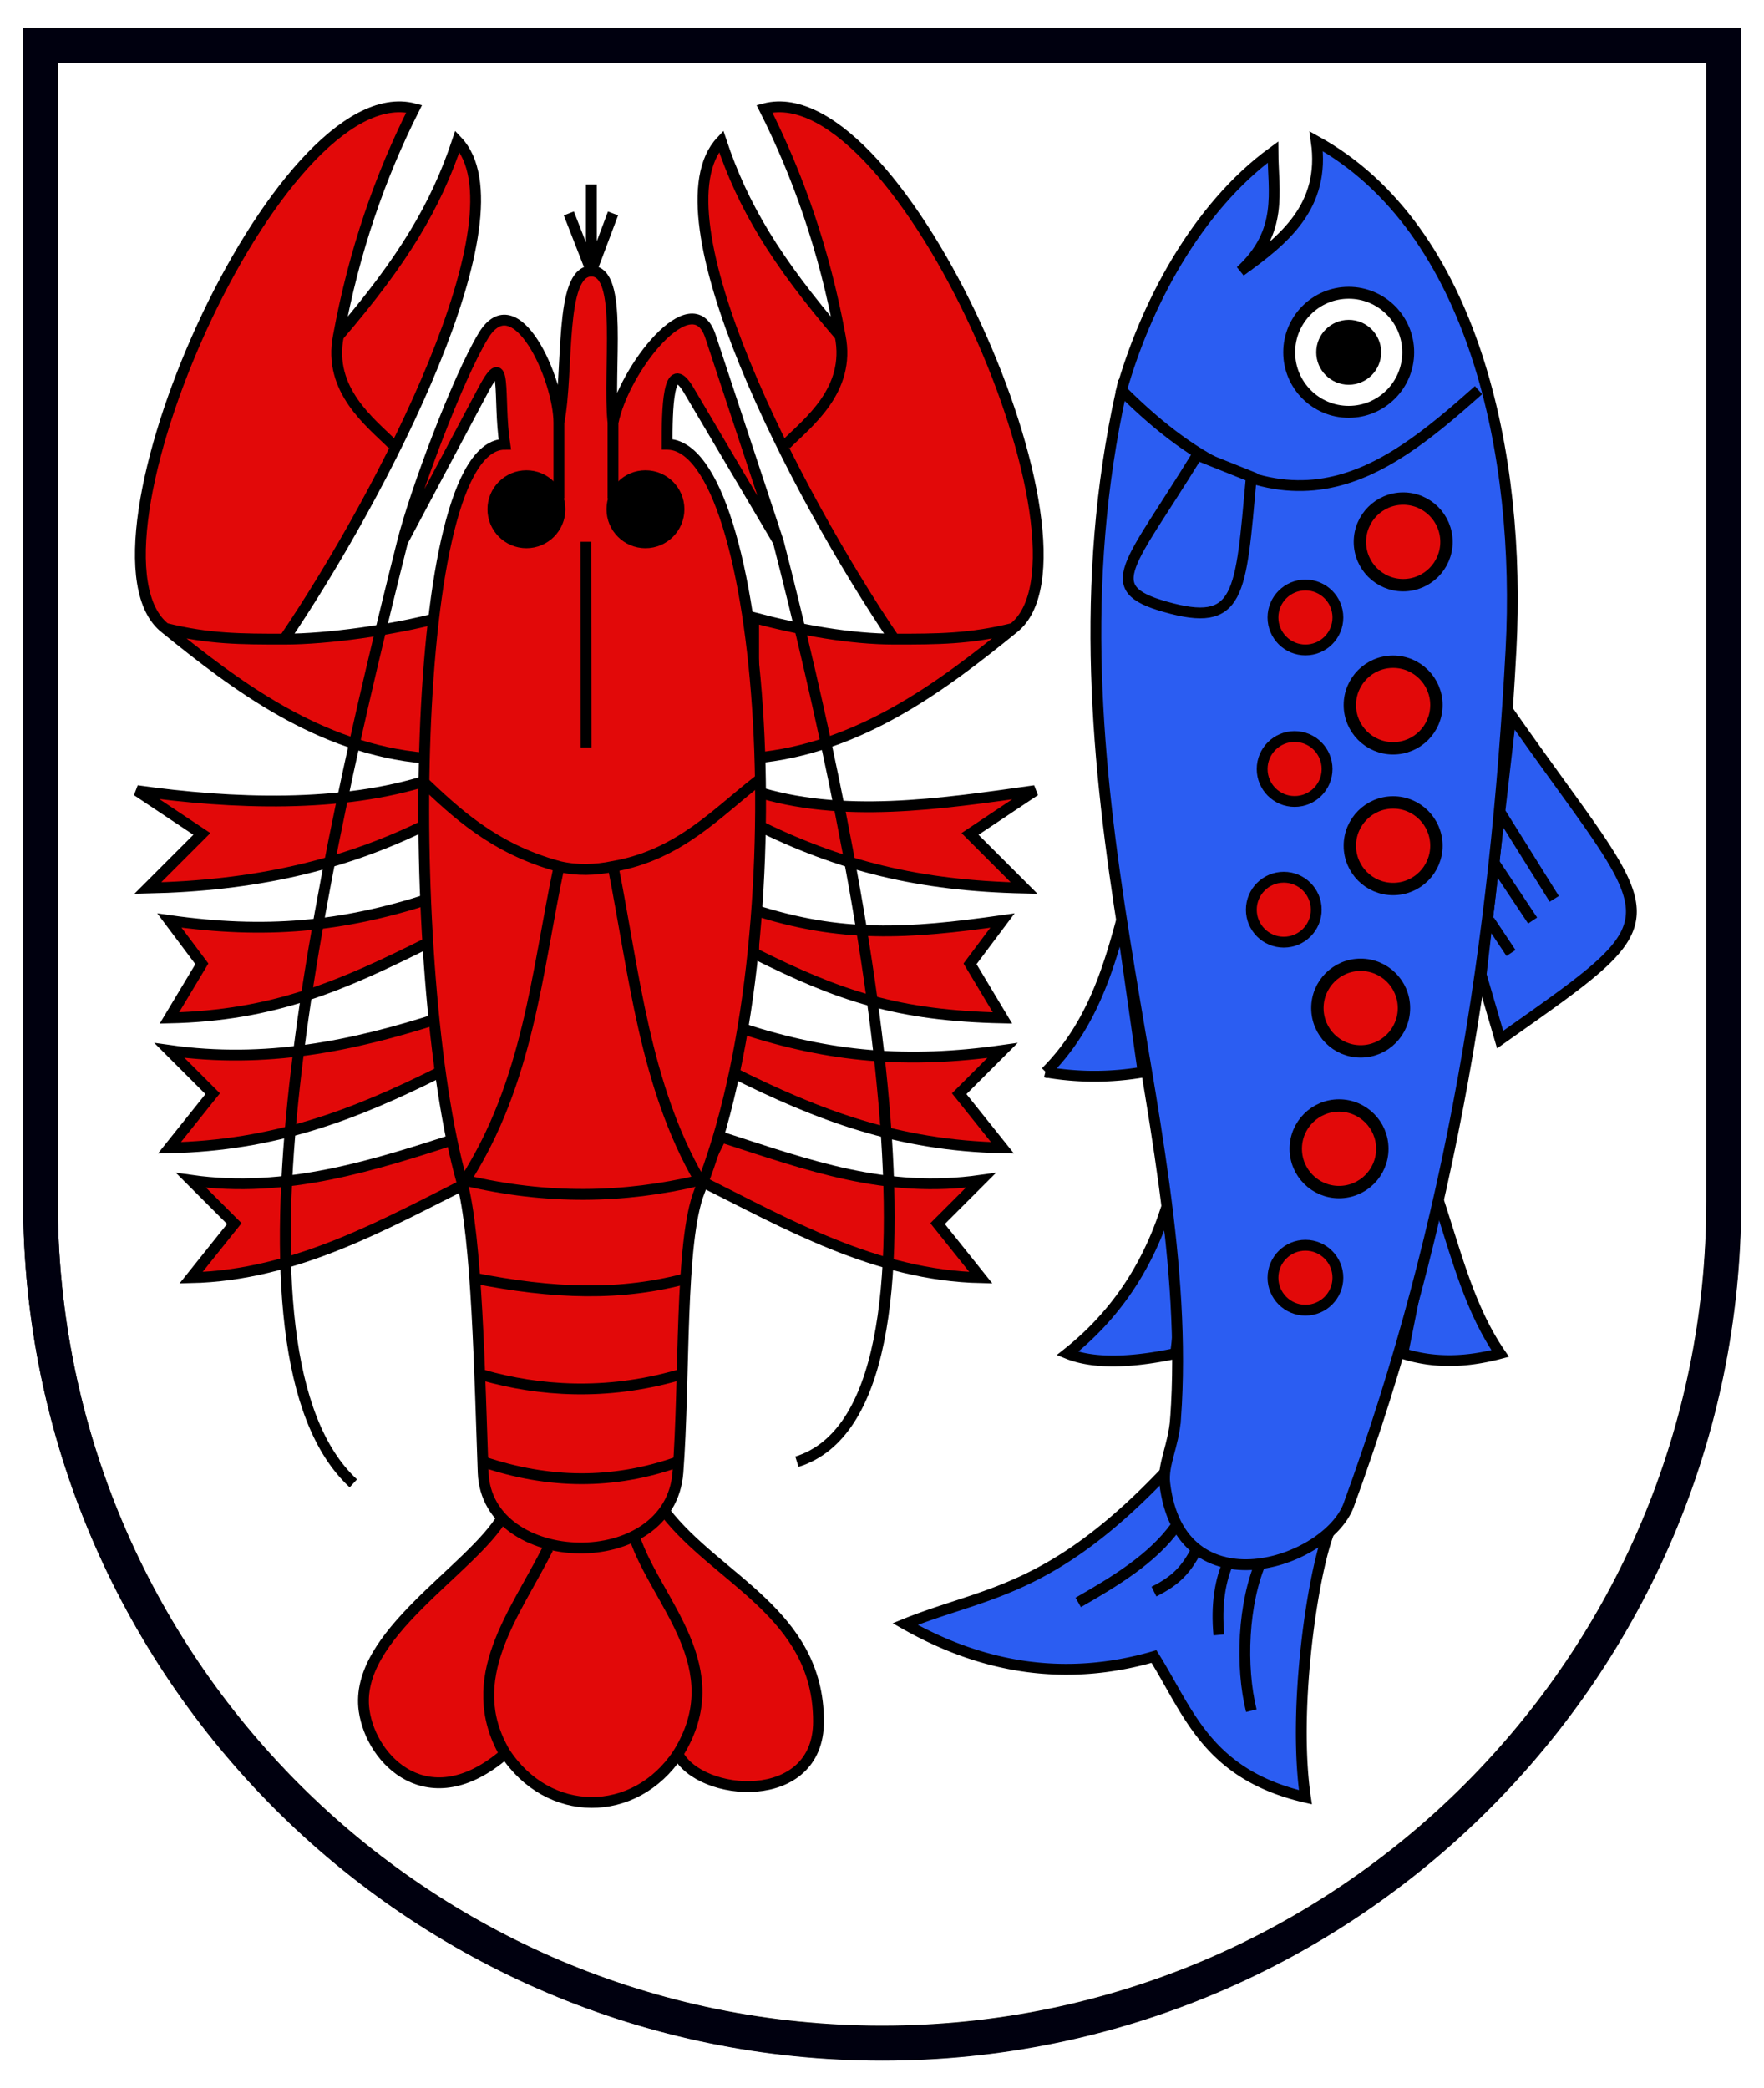 <svg viewBox="0 0 600 710" xmlns="http://www.w3.org/2000/svg"><defs><filter id="a" x="-.181" y="-.181" width="1.362" height="1.362"><feGaussianBlur stdDeviation=".32"/></filter></defs><path d="M13.759 15.422v392.924c0 158.09 128.156 286.247 286.247 286.247s286.248-128.156 286.248-286.247V15.422z" fill="#fff" stroke="#000" stroke-width="11.764"/><path d="M1 1.295v203.41c0 82.255 66.745 149 149 149s149-66.745 149-149V1.295zm6 6h286v197.41c0 79.013-63.987 143-143 143s-143-63.987-143-143z" color="#000" fill="#00000f" style="-inkscape-stroke:none" transform="translate(5.916 7.001) scale(1.961)"/><g stroke="#000"><g fill-rule="evenodd" transform="matrix(3.68 0 0 3.68 -2264.458 -2090.057)"><g fill="#2b5df2"><path d="m752.24 658 1.757 6c17-12 15-10 1-30zm1.76-15 5 8m-6-4 4 6m-4 0 2 3m-7 22-3 15c3 .96 6 .794 9 0-3.027-4.413-4.233-9.867-6-15zm-34 15c2.77 1.127 6.675.7 10 0 .595-4.333.339-8.667-1-13-1.7 5.076-4.566 9.486-9 13zm5-40c-1.35 5.018-2.957 9.944-7 14a26.35 26.35 0 0 0 9 0zm4 51c-10.591 11.145-16.683 11.042-24 14 7.2 4.082 14.824 5.363 23 3 3.185 5.074 4.89 10.888 14 13-1.149-7.817.513-19.634 2-24-7.5 3.695-14.474 1.138-15-6z"/><path d="M732 712c-1.813 4.037-2 10-1 14"/><path d="M724 699c-.181 2.539-1.209 4.23-1 6 1.405 11.908 15.035 7.38 17 2 9.596-26.276 13.565-52.214 15-79 .958-17.877-3.377-38.915-18-47 .86 6.017-2.946 9.087-7 12 3.988-3.667 3.018-7.333 3-11-7.122 5.187-11.806 14.247-14 22 15 15 24 8 33 0-9 8-18 15-33 0-8 36 7 67 5 95z"/><path d="M726 610c-6.268 10.219-9.081 12.263-3 14 7 2 7-1 8-12zm-2 99c-2.137 2.95-5.52 5.01-9 7m11-5c-1 2-2 3-4 4m7-3c-.923 1.94-1.249 4.279-1 7"/></g><g fill="#e20909"><circle transform="translate(-1 -1)" cx="737" cy="687" r="3"/><circle transform="translate(-3 -35)" cx="737" cy="687" r="3"/><circle transform="translate(-2 -48)" cx="737" cy="687" r="3"/><circle transform="translate(-1 -62)" cx="737" cy="687" r="3"/><circle transform="translate(-107.07 -88.929) scale(1.143)" cx="745.5" cy="618.5" r="3.5"/><circle transform="translate(-108 -73.857) scale(1.143)" cx="745.5" cy="618.5" r="3.5"/><circle transform="translate(-108 -60.857) scale(1.143)" cx="745.5" cy="618.5" r="3.5" filter="url(#a)"/><circle transform="translate(-111 -45.857) scale(1.143)" cx="745.5" cy="618.5" r="3.5"/><circle transform="translate(-113 -32.857) scale(1.143)" cx="745.5" cy="618.5" r="3.5"/></g><circle transform="matrix(1.1 0 0 1.1 -74 -60.6)" cx="740" cy="601" r="5" fill="#fff"/><circle transform="translate(-.5 -1)" cx="740.5" cy="601.5" r="2.5"/><g fill="#e20909"><path d="M682 673c8.078 2.61 15.15 5.252 24 4l-4 4 4 5c-9.68-.214-18-5-26-9zm2-10c8.078 2.61 15.15 3.252 24 2l-4 4 4 5c-9.68-.214-17-3-25-7zm1-11c8.078 2.61 14.15 2.252 23 1l-3 4 3 5c-9.68-.214-15-2-23-6zm0-11c8.078 2.61 17.15 1.252 26 0l-6 4 5 5c-9.68-.214-17-2-25-6zm-27 32c-8.078 2.61-16.15 5.252-25 4l4 4-4 5c9.68-.214 18-5 26-9zm-2-11c-8.078 2.61-16.15 4.252-25 3l4 4-4 5c9.68-.214 17-3 25-7zm-1-11c-8.078 2.61-15.15 3.252-24 2l3 4-3 5c9.68-.214 16-3 24-7zm0-11c-8.078 2.61-18.15 2.252-27 1l6 4-5 5c9.68-.214 18-2 26-6zm-.38-2c-9.78-.848-17.524-6.746-24-12-9-7 10.425-51.307 23-48-3.126 6.207-5.553 13.113-7 21-1 5 3 8 5 10-2-2-6-5-5-10 6-7 9-12 11-18 6.416 6.78-6.926 32.641-16 46-4 0-7 0-11-1 4 1 7 1 11 1s10.048-.843 14.382-2zm30.38 0c9.78-.848 17.524-6.746 24-12 9-7-10.425-51.307-23-48 3.126 6.207 5.553 13.113 7 21 1 5-3 8-5 10 2-2 6-5 5-10-6-7-9-12-11-18-6.416 6.78 6.926 32.641 16 46 4 0 7 0 11-1-4 1-7 1-11 1s-8.667-.83-13-1.987zm-23.14 70c-2.862 5-13.862 11-12.862 18 .663 4.642 6 10 13 4-4-7 1-13 4-19-3 6-8 12-4 18.851 4 6.149 12 6.149 16 .149 5-8-2-14-4-20 2 6 9 12 4 20 2 4 13 4.953 13-3 0-10-9.398-13.105-14.214-19.394-3.889 2.244-9.554 5.333-14.924.393z"/><path d="M677 609c0-3 .039-8.316 2-5l8.28 14C695 648 705 698 689 703c16-5 6-55-1.72-85L681 599c-1.649-4.99-8 3-9 8v7-7c-.512-4.96 1-14-2-14l2.004-5.332L670 593v-8 8l-2.08-5.332L670 593c-3 0-2.06 9.224-3 14v7-7c0-4-4-13-7-8-2.43 4.05-6.32 14.504-7.45 19C645 648 635 693 648 705c-13-12-3-57 4.55-87l7.45-14c2.275-4.275 1.344.694 2 5-9 0-9.314 49-4 68 1.45 5.185 1.677 18.31 2 27 .337 9.05 17.266 9.541 18 0 .667-8.667.14-21.359 2-26 9.487-23.66 6-69-3-69z"/></g><circle transform="matrix(1.2 0 0 1.2 -133.4 -123.6)" cx="664.5" cy="615.5" r="2.5"/><circle transform="matrix(1.2 0 0 1.2 -122.4 -123.6)" cx="664.5" cy="615.5" r="2.5"/></g><path d="m199.296 184.212.059 69.92m-55.738 11.299c11.117 10.561 24.27 23.173 46.53 29.179-7.614 36.163-10.367 72.96-31.928 106.72 28.042 6.58 53.762 6.125 79.769 0-18.67-32.255-22.22-70.178-29.44-106.72-6.084 1.214-12.218 1.45-18.4 0 6.182 1.472 12.313 1.25 18.4 0 22.727-4.012 35.409-18.46 49.676-29.44m-97.532 169.285c27.843 5.539 50.74 6.282 73.601 0m-69.92 33.12c18.852 5.337 41.573 7.059 66.24 0m-66.24 29.44c22.08 7.46 44.16 7.847 66.24 0" fill="none" stroke-width="3.68"/></g></svg>